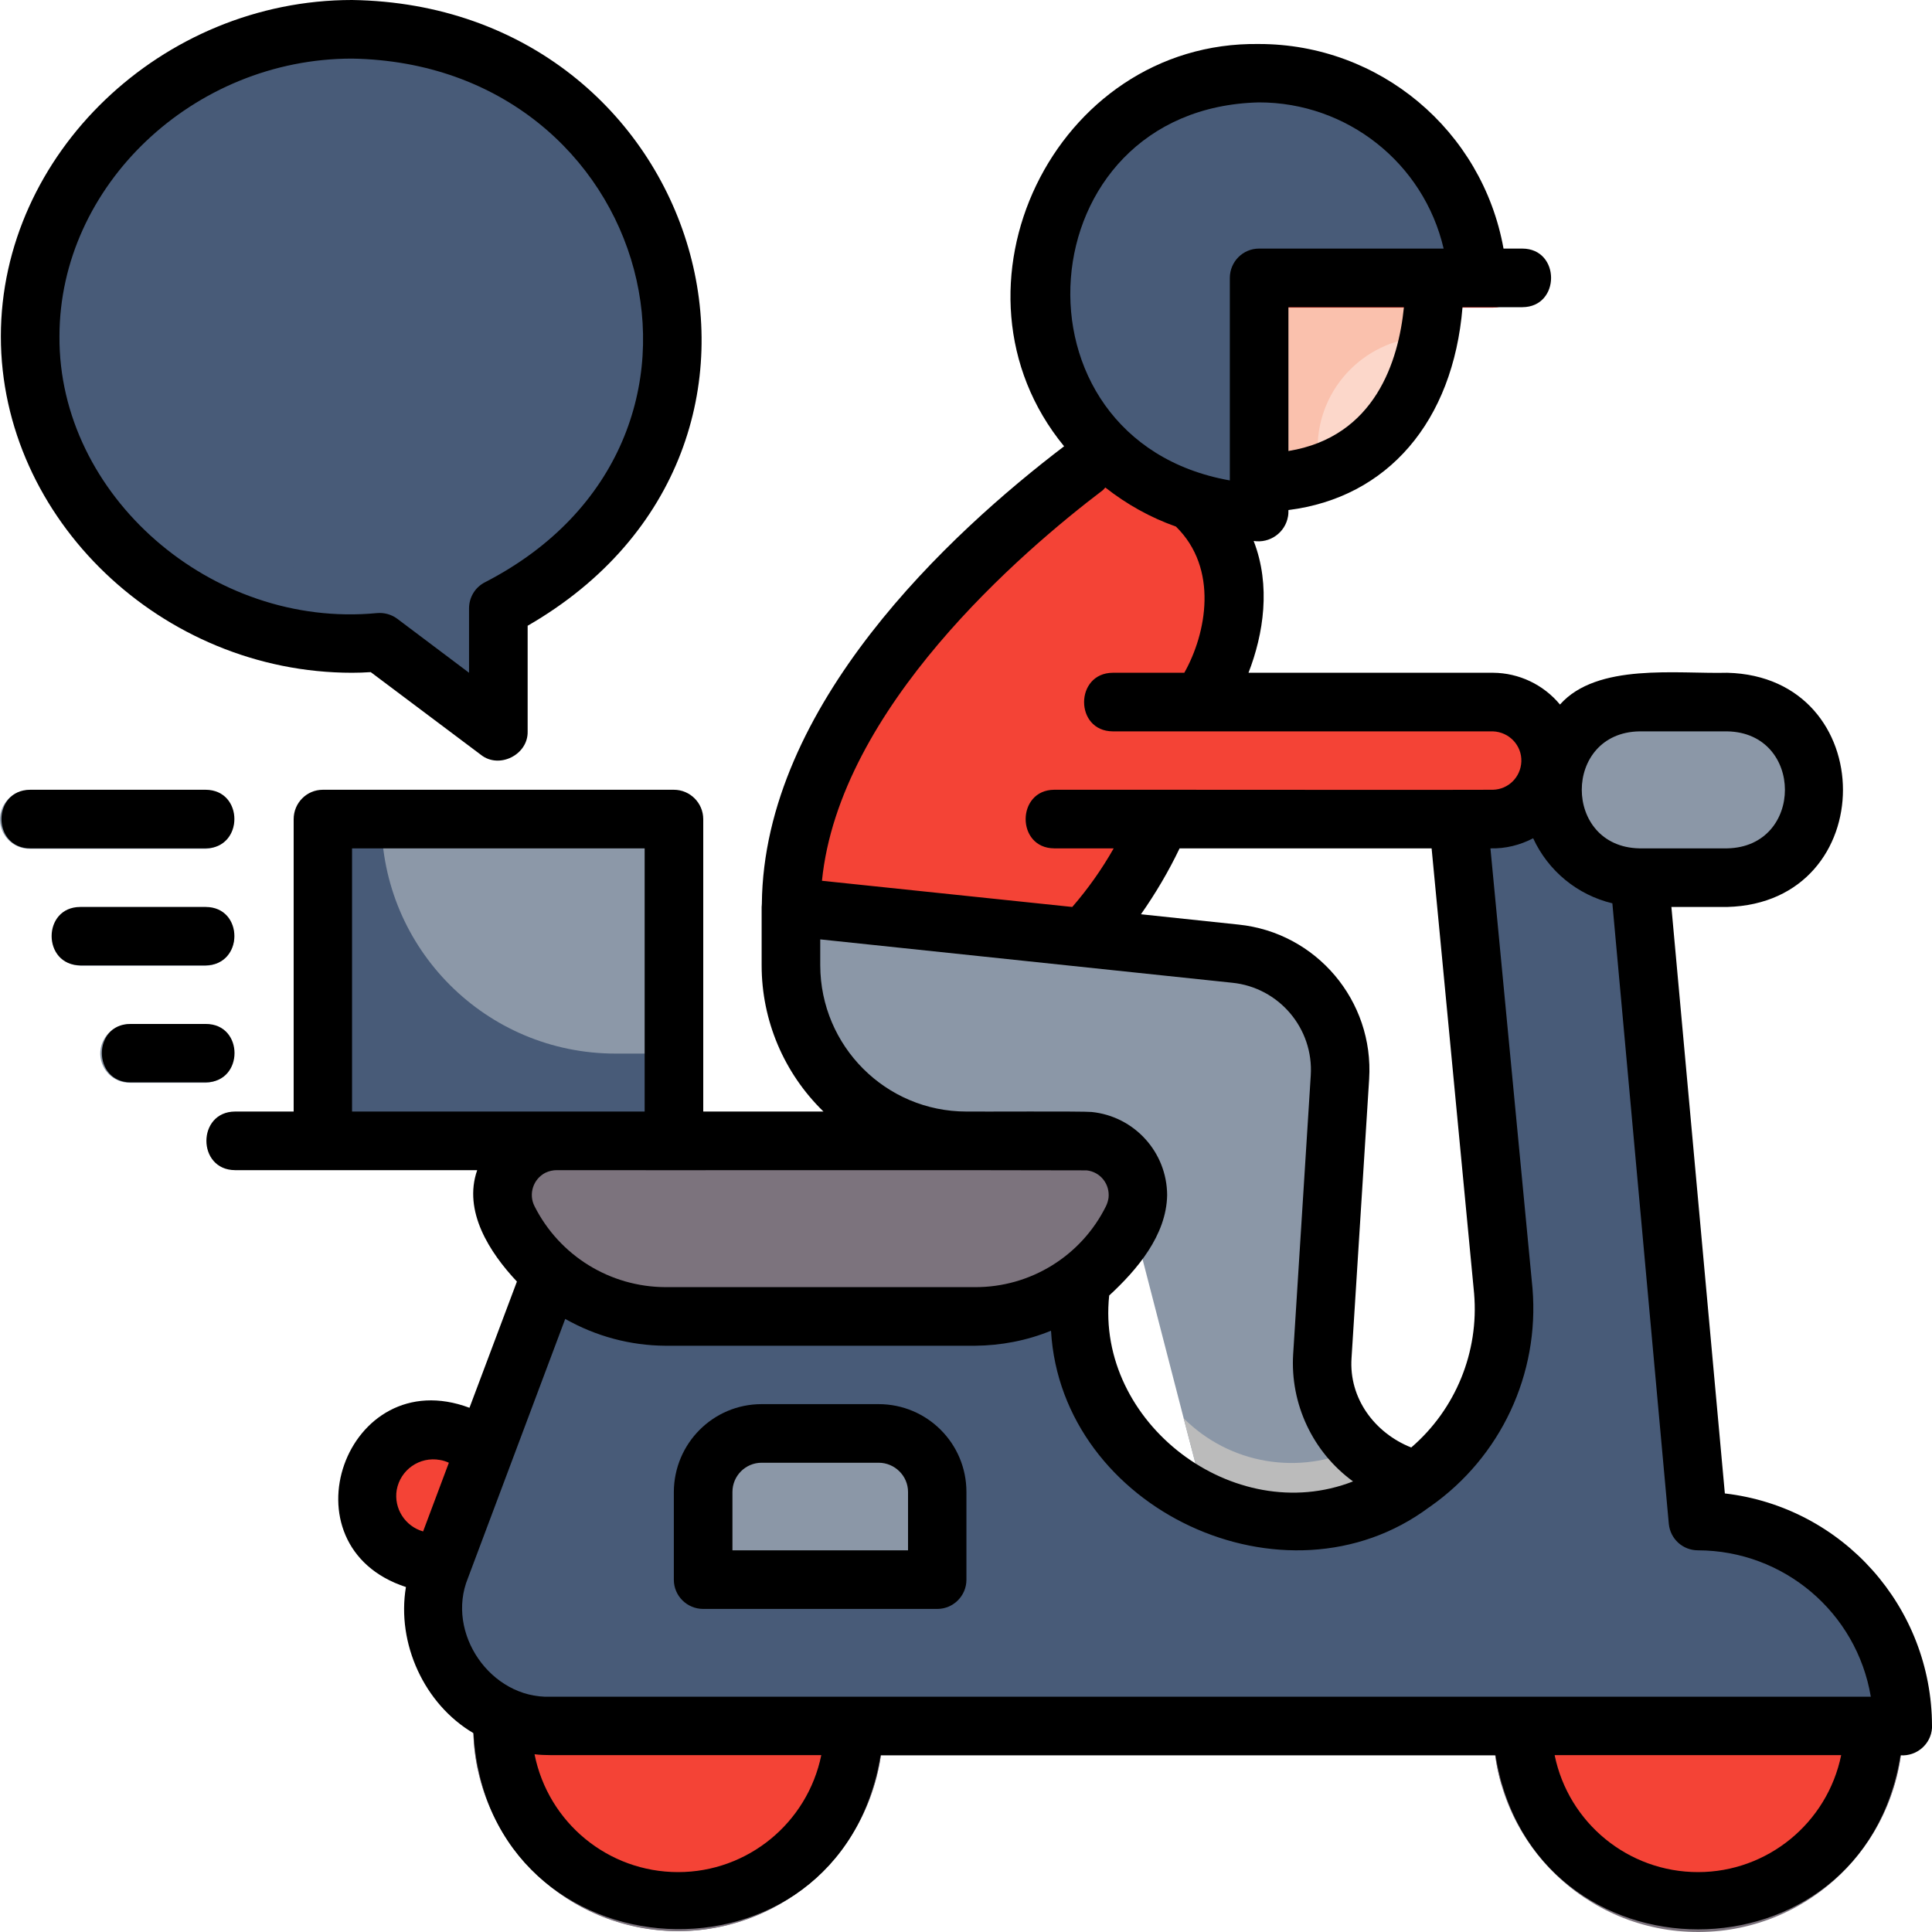 <svg width="9" height="9" viewBox="0 0 9 9" fill="none" xmlns="http://www.w3.org/2000/svg">
    <g clip-path="url(#clip0_806_7426)">
        <path d="M6.59 6.904C6.423 7.024 6.223 7.088 6.017 7.088C5.88 7.088 5.744 7.059 5.618 7.005L5.514 6.607L5.317 5.845L5.274 5.681C5.291 5.646 5.3 5.607 5.302 5.568C5.302 5.525 5.291 5.483 5.269 5.446C5.229 5.374 5.158 5.327 5.077 5.318C5.041 5.315 4.994 5.316 4.506 5.316C4.054 5.316 3.687 4.952 3.685 4.5V4.226L5.053 4.371L5.381 4.405L5.755 4.444C6.046 4.475 6.26 4.729 6.242 5.021L6.162 6.319C6.152 6.479 6.212 6.634 6.327 6.745C6.366 6.784 6.412 6.816 6.462 6.84L6.59 6.904Z" fill="#8B97A7"/>
        <path d="M2.266 6.738L2.064 7.276C1.982 7.285 1.898 7.261 1.833 7.211H1.831L1.807 7.19C1.746 7.133 1.711 7.054 1.71 6.971C1.71 6.954 1.711 6.937 1.714 6.92C1.738 6.777 1.858 6.671 2.003 6.664C2.047 6.662 2.091 6.669 2.133 6.684L2.18 6.704L2.266 6.738Z" fill="#F44336"/>
        <path d="M3.929 8.089C3.928 8.166 3.917 8.241 3.896 8.314C3.772 8.721 3.341 8.95 2.934 8.826C2.684 8.749 2.49 8.552 2.419 8.301C2.398 8.232 2.388 8.161 2.389 8.09C2.389 8.02 2.398 7.951 2.417 7.884C2.531 7.474 2.955 7.234 3.365 7.348C3.64 7.424 3.85 7.645 3.911 7.924C3.923 7.978 3.928 8.034 3.929 8.089Z" fill="#F44336"/>
        <path d="M8.68 8.042C8.68 8.135 8.663 8.228 8.63 8.314C8.48 8.712 8.036 8.912 7.638 8.762C7.432 8.684 7.269 8.521 7.191 8.314C7.157 8.228 7.14 8.135 7.14 8.042C7.14 8.001 7.143 7.96 7.151 7.919C7.218 7.5 7.613 7.215 8.032 7.282C8.36 7.334 8.617 7.591 8.67 7.919C8.677 7.96 8.681 8.001 8.68 8.042Z" fill="#F44336"/>
        <path d="M4.113 8.042C4.113 8.569 3.686 8.996 3.159 8.996C2.632 8.996 2.205 8.57 2.205 8.043C2.205 8.042 2.205 8.042 2.205 8.042C2.205 7.9 2.281 7.848 2.367 7.863C2.385 7.866 2.402 7.873 2.417 7.884C2.462 7.913 2.486 7.967 2.477 8.02V8.042C2.477 8.418 2.782 8.723 3.159 8.723C3.535 8.723 3.84 8.418 3.84 8.042C3.84 7.992 3.867 7.946 3.911 7.923C3.931 7.911 3.953 7.905 3.976 7.906C4.052 7.906 4.113 7.967 4.113 8.042Z" fill="#7C737D"/>
        <path d="M8.864 8.042C8.866 8.569 8.441 8.998 7.914 9C7.387 9.002 6.958 8.577 6.956 8.05C6.956 8.048 6.956 8.045 6.956 8.042C6.956 7.967 7.017 7.906 7.092 7.906C7.113 7.906 7.133 7.91 7.151 7.919C7.199 7.941 7.229 7.989 7.229 8.042C7.229 8.136 7.248 8.228 7.285 8.314C7.436 8.66 7.839 8.817 8.184 8.666C8.341 8.597 8.467 8.471 8.536 8.314C8.572 8.228 8.591 8.136 8.591 8.042C8.591 7.989 8.622 7.942 8.669 7.919C8.688 7.91 8.707 7.906 8.728 7.906C8.803 7.906 8.864 7.967 8.864 8.042Z" fill="#7C737D"/>
        <path d="M3.896 8.314C3.771 8.721 3.341 8.95 2.934 8.826C2.684 8.75 2.49 8.552 2.418 8.301C2.456 8.309 2.494 8.313 2.533 8.313C2.543 8.314 2.553 8.315 2.563 8.315H3.896V8.314Z" fill="#F44336"/>
        <path d="M8.63 8.314C8.48 8.712 8.036 8.912 7.638 8.762C7.432 8.684 7.268 8.521 7.19 8.314H8.63Z" fill="#F44336"/>
        <path d="M4.073 8.314C3.922 8.82 3.39 9.107 2.885 8.955C2.551 8.856 2.298 8.582 2.225 8.241C2.286 8.27 2.352 8.29 2.419 8.301C2.456 8.309 2.495 8.313 2.533 8.313C2.683 8.659 3.086 8.817 3.431 8.666C3.589 8.598 3.715 8.472 3.784 8.314H4.073Z" fill="#7C737D"/>
        <path d="M8.825 8.314C8.674 8.82 8.142 9.107 7.637 8.956C7.329 8.864 7.088 8.623 6.996 8.314H7.285C7.436 8.66 7.839 8.817 8.184 8.666C8.341 8.597 8.467 8.471 8.536 8.314H8.825Z" fill="#7C737D"/>
        <path d="M2.533 8.313C2.495 8.313 2.456 8.309 2.419 8.301C2.352 8.29 2.286 8.27 2.225 8.241C2.211 8.176 2.204 8.109 2.205 8.042C2.205 7.9 2.281 7.849 2.367 7.864C2.385 7.866 2.402 7.873 2.417 7.884C2.462 7.914 2.486 7.967 2.477 8.02V8.042C2.477 8.135 2.496 8.227 2.533 8.313Z" fill="#6C646D"/>
        <path d="M3.911 7.923C3.867 7.946 3.84 7.992 3.84 8.042C3.84 8.136 3.821 8.228 3.785 8.314H2.563C2.553 8.315 2.543 8.314 2.533 8.313C2.497 8.228 2.478 8.135 2.478 8.042V8.02C2.486 7.967 2.463 7.913 2.417 7.884C2.531 7.474 2.955 7.234 3.365 7.348C3.64 7.424 3.85 7.645 3.911 7.923Z" fill="#F44336"/>
        <path d="M4.113 8.042C4.113 8.134 4.1 8.226 4.073 8.314H3.784C3.821 8.228 3.84 8.136 3.84 8.042C3.84 7.992 3.867 7.946 3.911 7.923C3.931 7.911 3.953 7.905 3.976 7.906C4.052 7.906 4.112 7.967 4.113 8.042Z" fill="#6C646D"/>
        <path d="M7.284 8.314H6.995C6.969 8.226 6.956 8.134 6.956 8.042C6.956 7.967 7.017 7.906 7.092 7.906C7.112 7.906 7.132 7.91 7.15 7.919C7.198 7.941 7.228 7.989 7.228 8.042C7.229 8.135 7.247 8.228 7.284 8.314Z" fill="#6C646D"/>
        <path d="M8.669 7.919C8.622 7.941 8.591 7.989 8.592 8.042C8.592 8.136 8.572 8.228 8.536 8.314H7.284C7.248 8.228 7.229 8.136 7.229 8.042C7.229 7.989 7.198 7.942 7.151 7.919C7.218 7.5 7.612 7.215 8.031 7.282C8.36 7.334 8.617 7.591 8.669 7.919Z" fill="#F44336"/>
        <path d="M8.864 8.042C8.864 8.134 8.851 8.226 8.825 8.314H8.536C8.572 8.228 8.592 8.136 8.592 8.042C8.591 7.989 8.622 7.942 8.669 7.919C8.688 7.91 8.707 7.906 8.728 7.906C8.803 7.906 8.864 7.967 8.864 8.042Z" fill="#6C646D"/>
        <path d="M6.589 6.904C6.423 7.024 6.222 7.088 6.017 7.088C5.88 7.088 5.744 7.059 5.618 7.005L5.514 6.607C5.728 6.821 6.054 6.876 6.327 6.744C6.366 6.783 6.412 6.816 6.461 6.84L6.589 6.904Z" fill="#BBBBBB"/>
        <path d="M8.864 8.042H2.563C2.262 8.042 2.019 7.798 2.019 7.497C2.019 7.434 2.03 7.371 2.051 7.311L2.064 7.276L2.266 6.738L2.466 6.202L2.566 5.935C2.714 6.064 2.904 6.134 3.1 6.134H4.542C4.72 6.134 4.894 6.076 5.036 5.968C5.029 6.072 5.035 6.177 5.053 6.28C5.195 7.028 6.025 7.308 6.589 6.904C6.851 6.721 7.007 6.421 7.006 6.102C7.006 6.002 6.839 4.337 6.791 3.818C6.786 3.752 6.782 3.706 6.78 3.681H7.622L7.891 6.865C7.9 6.984 7.986 7.082 8.103 7.108C8.546 7.198 8.864 7.589 8.864 8.042Z" fill="#485B78"/>
        <path d="M7.623 3.681H6.78C6.782 3.706 6.786 3.752 6.791 3.818C6.798 3.888 6.806 3.983 6.817 4.09H6.956C6.998 4.09 7.041 4.085 7.082 4.075C7.209 4.256 7.417 4.363 7.638 4.363H7.68L7.623 3.681Z" fill="#485B78"/>
        <path d="M7.229 3.545C7.229 3.593 7.216 3.64 7.192 3.681C7.18 3.702 7.165 3.721 7.148 3.737C7.098 3.789 7.028 3.818 6.956 3.818H5.412C5.366 3.922 5.311 4.022 5.25 4.117C5.192 4.208 5.127 4.293 5.053 4.371L3.685 4.226C3.686 4.135 3.695 4.044 3.714 3.955C3.86 3.264 4.516 2.621 4.94 2.268C5.022 2.199 5.094 2.141 5.154 2.096C5.276 2.216 5.426 2.303 5.59 2.349C5.668 2.431 5.719 2.536 5.735 2.648C5.772 2.88 5.685 3.134 5.595 3.273H6.956C7.106 3.273 7.228 3.395 7.229 3.545Z" fill="#F44336"/>
        <path d="M5.25 4.117C5.192 4.207 5.127 4.292 5.053 4.371L3.685 4.226C3.686 4.135 3.695 4.044 3.714 3.955L5.25 4.117Z" fill="#F44336"/>
        <path d="M3.091 1.569C3.091 0.816 2.419 0.138 1.592 0.138C0.764 0.138 0.092 0.816 0.092 1.569C0.092 2.322 0.763 3 1.592 3C1.635 3 1.677 2.997 1.719 2.993L2.273 3.409V2.835C2.758 2.59 3.091 2.098 3.091 1.569Z" fill="#485B78"/>
        <path d="M1.992 2.72L2.273 2.932V3.409L1.72 2.993C1.677 2.997 1.635 3 1.592 3C0.763 3 0.092 2.321 0.092 1.569C0.092 1.137 0.313 0.729 0.659 0.461C0.471 0.699 0.368 0.993 0.365 1.296C0.365 2.049 1.035 2.727 1.864 2.727C1.908 2.727 1.95 2.725 1.992 2.72Z" fill="#485B78"/>
        <path d="M5.053 6.28C4.896 6.364 4.72 6.408 4.542 6.407H3.1C2.873 6.405 2.651 6.334 2.466 6.202L2.566 5.935C2.714 6.064 2.904 6.134 3.1 6.134H4.542C4.72 6.134 4.894 6.076 5.036 5.968C5.029 6.072 5.035 6.177 5.053 6.28Z" fill="#485B78"/>
        <path d="M5.274 5.682C5.135 5.959 4.852 6.134 4.542 6.134H3.1C2.79 6.134 2.507 5.959 2.368 5.682C2.306 5.557 2.356 5.406 2.48 5.343C2.515 5.326 2.554 5.317 2.593 5.316L5.076 5.318C5.215 5.333 5.315 5.458 5.299 5.597C5.296 5.626 5.287 5.655 5.274 5.682Z" fill="#7C737D"/>
        <path d="M3.14 5.316H1.504V3.855C1.504 3.834 1.521 3.817 1.542 3.817H3.102C3.123 3.817 3.14 3.834 3.14 3.855V5.316Z" fill="#8C98A8"/>
        <path d="M3.14 4.908V5.317H1.504V4.09C1.505 3.94 1.627 3.818 1.777 3.818C1.777 4.42 2.265 4.908 2.867 4.908H3.14Z" fill="#485B78"/>
        <path d="M6.684 1.297C6.684 1.388 6.675 1.479 6.658 1.569C6.598 1.882 6.423 2.121 6.138 2.211C6.05 2.238 5.958 2.251 5.866 2.25V1.297H6.684Z" fill="#FCD7CA"/>
        <path d="M8.455 3.681C8.456 3.907 8.273 4.09 8.047 4.09C8.047 4.09 8.047 4.09 8.046 4.09H7.638C7.412 4.089 7.23 3.904 7.231 3.679C7.233 3.455 7.414 3.274 7.638 3.273H8.046C8.272 3.273 8.455 3.455 8.455 3.681Z" fill="#8B97A7"/>
        <path d="M8.395 3.894C8.322 4.016 8.189 4.091 8.046 4.09H7.637C7.412 4.09 7.229 3.907 7.229 3.682C7.229 3.539 7.303 3.406 7.425 3.332C7.307 3.525 7.368 3.776 7.56 3.894C7.624 3.933 7.698 3.954 7.774 3.954H8.183C8.258 3.954 8.331 3.933 8.395 3.894Z" fill="#8B97A7"/>
        <path d="M0.959 5.044H0.608C0.533 5.046 0.47 4.988 0.467 4.912C0.465 4.837 0.524 4.774 0.599 4.771C0.602 4.771 0.605 4.771 0.608 4.771H0.959C1.034 4.774 1.093 4.837 1.09 4.912C1.088 4.984 1.03 5.041 0.959 5.044Z" fill="#8C98A8"/>
        <path d="M0.959 4.499H0.375C0.3 4.496 0.241 4.433 0.243 4.358C0.246 4.286 0.303 4.229 0.375 4.226H0.959C1.034 4.229 1.094 4.292 1.091 4.367C1.089 4.439 1.031 4.497 0.959 4.499Z" fill="#8C98A8"/>
        <path d="M0.959 3.954H0.141C0.066 3.956 0.003 3.897 8.61329e-05 3.822C-0.003 3.747 0.056 3.684 0.132 3.681C0.135 3.681 0.138 3.681 0.141 3.681H0.959C1.034 3.684 1.093 3.747 1.09 3.822C1.088 3.894 1.031 3.951 0.959 3.954Z" fill="#8C98A8"/>
        <path d="M5.591 2.349C5.669 2.431 5.719 2.536 5.735 2.648H5.731C5.71 2.648 5.689 2.647 5.668 2.644C5.617 2.636 5.567 2.625 5.517 2.61C5.308 2.552 5.117 2.442 4.962 2.29C4.955 2.283 4.947 2.276 4.94 2.268C5.022 2.199 5.094 2.141 5.154 2.096C5.276 2.216 5.426 2.303 5.591 2.349Z" fill="#F44336"/>
        <path d="M6.684 1.297C6.684 1.388 6.675 1.479 6.658 1.569C6.371 1.569 6.138 1.801 6.138 2.088V2.211C6.05 2.238 5.958 2.251 5.866 2.25V1.297H6.684Z" fill="#FAC1AD"/>
        <path d="M6.884 1.297H5.866V2.239C5.866 2.314 5.805 2.376 5.73 2.376C5.723 2.376 5.717 2.375 5.71 2.374C5.67 2.368 5.63 2.36 5.59 2.348C5.111 2.212 4.799 1.752 4.849 1.257C4.908 0.696 5.411 0.289 5.972 0.348C6.466 0.4 6.851 0.801 6.884 1.297Z" fill="#485B78"/>
        <path d="M5.863 2.076C5.864 2.076 5.864 2.076 5.866 2.077V2.238C5.866 2.313 5.805 2.375 5.729 2.376C5.723 2.376 5.716 2.375 5.71 2.374C5.67 2.368 5.63 2.359 5.59 2.348C5.426 2.303 5.276 2.216 5.154 2.096C4.75 1.706 4.738 1.062 5.129 0.658C5.178 0.606 5.234 0.56 5.293 0.52C5.013 0.929 5.07 1.48 5.427 1.824C5.548 1.944 5.698 2.03 5.863 2.076Z" fill="#485B78"/>
        <path d="M4.367 7.361H3.276V6.717C3.276 6.696 3.293 6.679 3.314 6.679H4.329C4.35 6.679 4.367 6.696 4.367 6.717V7.361Z" fill="#8B97A7"/>
        <path d="M4.367 7.224V7.361H3.276V6.952C3.277 6.845 3.34 6.747 3.437 6.704C3.421 6.738 3.412 6.777 3.413 6.815C3.413 7.041 3.596 7.224 3.822 7.224H4.367Z" fill="#8B97A7"/>
        <path d="M6.956 1.433H5.865C5.79 1.43 5.731 1.367 5.734 1.292C5.736 1.22 5.794 1.163 5.865 1.16H6.956C7.031 1.163 7.09 1.226 7.087 1.301C7.085 1.373 7.028 1.43 6.956 1.433Z" fill="#F44336"/>
        <path d="M6.956 1.433H5.865C5.79 1.43 5.731 1.367 5.734 1.292C5.736 1.22 5.794 1.163 5.865 1.16H6.956C7.031 1.163 7.09 1.226 7.087 1.301C7.085 1.373 7.028 1.43 6.956 1.433Z" fill="#F44336"/>
        <path d="M2.266 6.738L2.064 7.276C1.981 7.285 1.898 7.261 1.833 7.211C2.057 7.208 2.18 6.704 2.18 6.704L2.266 6.738Z" fill="#F44336"/>
        <path d="M8.035 6.957L7.786 4.225H8.046C8.766 4.206 8.764 3.152 8.046 3.134C7.813 3.14 7.44 3.087 7.267 3.282C7.19 3.189 7.076 3.135 6.956 3.134H5.816C5.886 2.954 5.921 2.728 5.84 2.52C5.916 2.532 5.987 2.481 6 2.406C6.002 2.396 6.002 2.386 6.002 2.376C6.464 2.318 6.769 1.964 6.813 1.431H7.092C7.27 1.43 7.27 1.159 7.092 1.158H7.004C6.905 0.607 6.426 0.205 5.865 0.205C4.91 0.191 4.356 1.347 4.957 2.079C4.425 2.484 3.558 3.286 3.549 4.21C3.549 4.21 3.549 4.211 3.549 4.211C3.549 4.215 3.548 4.22 3.548 4.225V4.497C3.548 4.754 3.652 4.999 3.836 5.178H3.276V3.816C3.276 3.741 3.215 3.679 3.139 3.679H3.139H1.504C1.429 3.679 1.368 3.74 1.368 3.816V3.816V5.178H1.095C0.917 5.179 0.917 5.45 1.095 5.451C1.347 5.451 1.964 5.451 2.223 5.451C2.156 5.642 2.281 5.835 2.408 5.97L2.187 6.558C1.611 6.342 1.306 7.202 1.891 7.393C1.847 7.655 1.976 7.939 2.206 8.074C2.273 9.231 3.915 9.313 4.102 8.177H6.967C7.14 9.258 8.681 9.258 8.853 8.177C8.929 8.182 8.995 8.125 9 8.05C9 8.046 9 8.043 9 8.04C8.999 7.487 8.585 7.021 8.035 6.957ZM7.637 3.407H8.046C8.404 3.413 8.405 3.945 8.046 3.952C8.046 3.952 7.637 3.952 7.637 3.952C7.279 3.945 7.279 3.413 7.637 3.407ZM6.002 2.101V1.431H6.54C6.515 1.68 6.407 2.035 6.002 2.101ZM5.865 0.477C6.275 0.477 6.632 0.759 6.725 1.158H5.865C5.79 1.158 5.729 1.219 5.729 1.295V2.238C4.663 2.049 4.775 0.503 5.865 0.477ZM5.138 2.283C5.142 2.279 5.145 2.275 5.149 2.271C5.248 2.349 5.359 2.411 5.478 2.453C5.678 2.649 5.62 2.951 5.517 3.134H5.184C5.006 3.135 5.005 3.406 5.184 3.407H6.955C7.031 3.41 7.09 3.473 7.087 3.548C7.084 3.62 7.027 3.677 6.955 3.679C6.955 3.68 5.411 3.679 5.41 3.679H4.911C4.734 3.68 4.733 3.951 4.911 3.952H5.188C5.133 4.049 5.068 4.141 4.995 4.225L3.829 4.103C3.91 3.298 4.761 2.569 5.138 2.283ZM6.867 6.026C6.89 6.298 6.781 6.565 6.574 6.743C6.403 6.675 6.283 6.513 6.296 6.326L6.378 5.027C6.401 4.662 6.132 4.344 5.769 4.307L5.315 4.259C5.383 4.162 5.444 4.059 5.495 3.952H6.669L6.867 6.026ZM3.821 4.497V4.376L5.74 4.578C5.958 4.6 6.12 4.791 6.106 5.01L6.024 6.309C6.01 6.54 6.115 6.764 6.303 6.901C5.748 7.118 5.104 6.628 5.167 6.035C5.296 5.916 5.434 5.755 5.437 5.567C5.436 5.367 5.284 5.2 5.085 5.18C5.048 5.176 4.553 5.179 4.502 5.178C4.126 5.178 3.822 4.873 3.821 4.497ZM1.64 3.952H3.003V5.178H1.64V3.952ZM2.594 5.451C2.997 5.452 4.631 5.45 5.062 5.452C5.126 5.459 5.171 5.516 5.164 5.58C5.162 5.593 5.158 5.607 5.152 5.619C5.037 5.851 4.8 5.997 4.542 5.996H3.1C2.841 5.995 2.606 5.849 2.49 5.619C2.461 5.562 2.484 5.492 2.541 5.463C2.558 5.455 2.576 5.451 2.594 5.451ZM1.848 6.941C1.865 6.847 1.954 6.784 2.049 6.801C2.063 6.803 2.078 6.808 2.091 6.814L1.971 7.134C1.887 7.11 1.834 7.027 1.848 6.941ZM2.18 7.351L2.633 6.144C2.776 6.225 2.936 6.268 3.1 6.269H4.542C4.663 6.268 4.784 6.245 4.896 6.199C4.944 7.032 5.99 7.52 6.658 7.021C6.66 7.02 6.662 7.019 6.664 7.017C6.991 6.787 7.172 6.401 7.139 6.002L6.943 3.952C7.012 3.954 7.081 3.937 7.142 3.905C7.212 4.057 7.348 4.169 7.511 4.208L7.774 7.099C7.781 7.169 7.839 7.222 7.91 7.222C8.309 7.223 8.649 7.511 8.715 7.904H2.563C2.286 7.913 2.075 7.607 2.18 7.351ZM3.159 8.721C2.833 8.721 2.554 8.491 2.49 8.172C2.515 8.175 2.539 8.176 2.563 8.176H3.826C3.761 8.493 3.482 8.721 3.159 8.721ZM7.91 8.721C7.586 8.721 7.307 8.493 7.242 8.176H8.577C8.512 8.493 8.233 8.721 7.91 8.721Z" fill="black"/>
        <path d="M0.959 4.77H0.608C0.43 4.77 0.43 5.041 0.608 5.042H0.959C1.137 5.041 1.137 4.77 0.959 4.77Z" fill="black"/>
        <path d="M0.958 4.225H0.374C0.196 4.225 0.196 4.496 0.374 4.497H0.958C1.136 4.496 1.137 4.225 0.958 4.225Z" fill="black"/>
        <path d="M0.141 3.952H0.958C1.136 3.951 1.137 3.68 0.958 3.679H0.141C-0.038 3.68 -0.038 3.951 0.141 3.952Z" fill="black"/>
        <path d="M3.276 7.495H4.366C4.441 7.495 4.502 7.434 4.502 7.359C4.502 7.359 4.502 7.359 4.502 7.359V6.95C4.502 6.724 4.319 6.541 4.093 6.541H3.548C3.322 6.541 3.14 6.724 3.139 6.95V7.359C3.139 7.434 3.2 7.495 3.276 7.495ZM3.412 6.95C3.412 6.875 3.473 6.814 3.548 6.814H4.093C4.168 6.814 4.23 6.875 4.23 6.95V7.222H3.412V6.95Z" fill="black"/>
        <path d="M1.64 3.134C1.669 3.134 1.698 3.133 1.727 3.131L2.24 3.516C2.325 3.584 2.461 3.516 2.458 3.407V2.915C3.907 2.079 3.277 0.025 1.64 0C0.754 0 0.004 0.718 0.004 1.567C0.004 2.417 0.754 3.134 1.64 3.134ZM1.64 0.273C3.04 0.297 3.535 2.055 2.26 2.712C2.214 2.735 2.185 2.782 2.185 2.834V3.134L1.85 2.882C1.823 2.862 1.789 2.853 1.756 2.856C0.985 2.93 0.272 2.307 0.277 1.567C0.277 0.865 0.901 0.273 1.64 0.273Z" fill="black"/>
    </g>
    <defs>
        <clipPath id="clip0_806_7426">
            <rect width="9" height="9" fill="white"/>
        </clipPath>
    </defs>
</svg>

